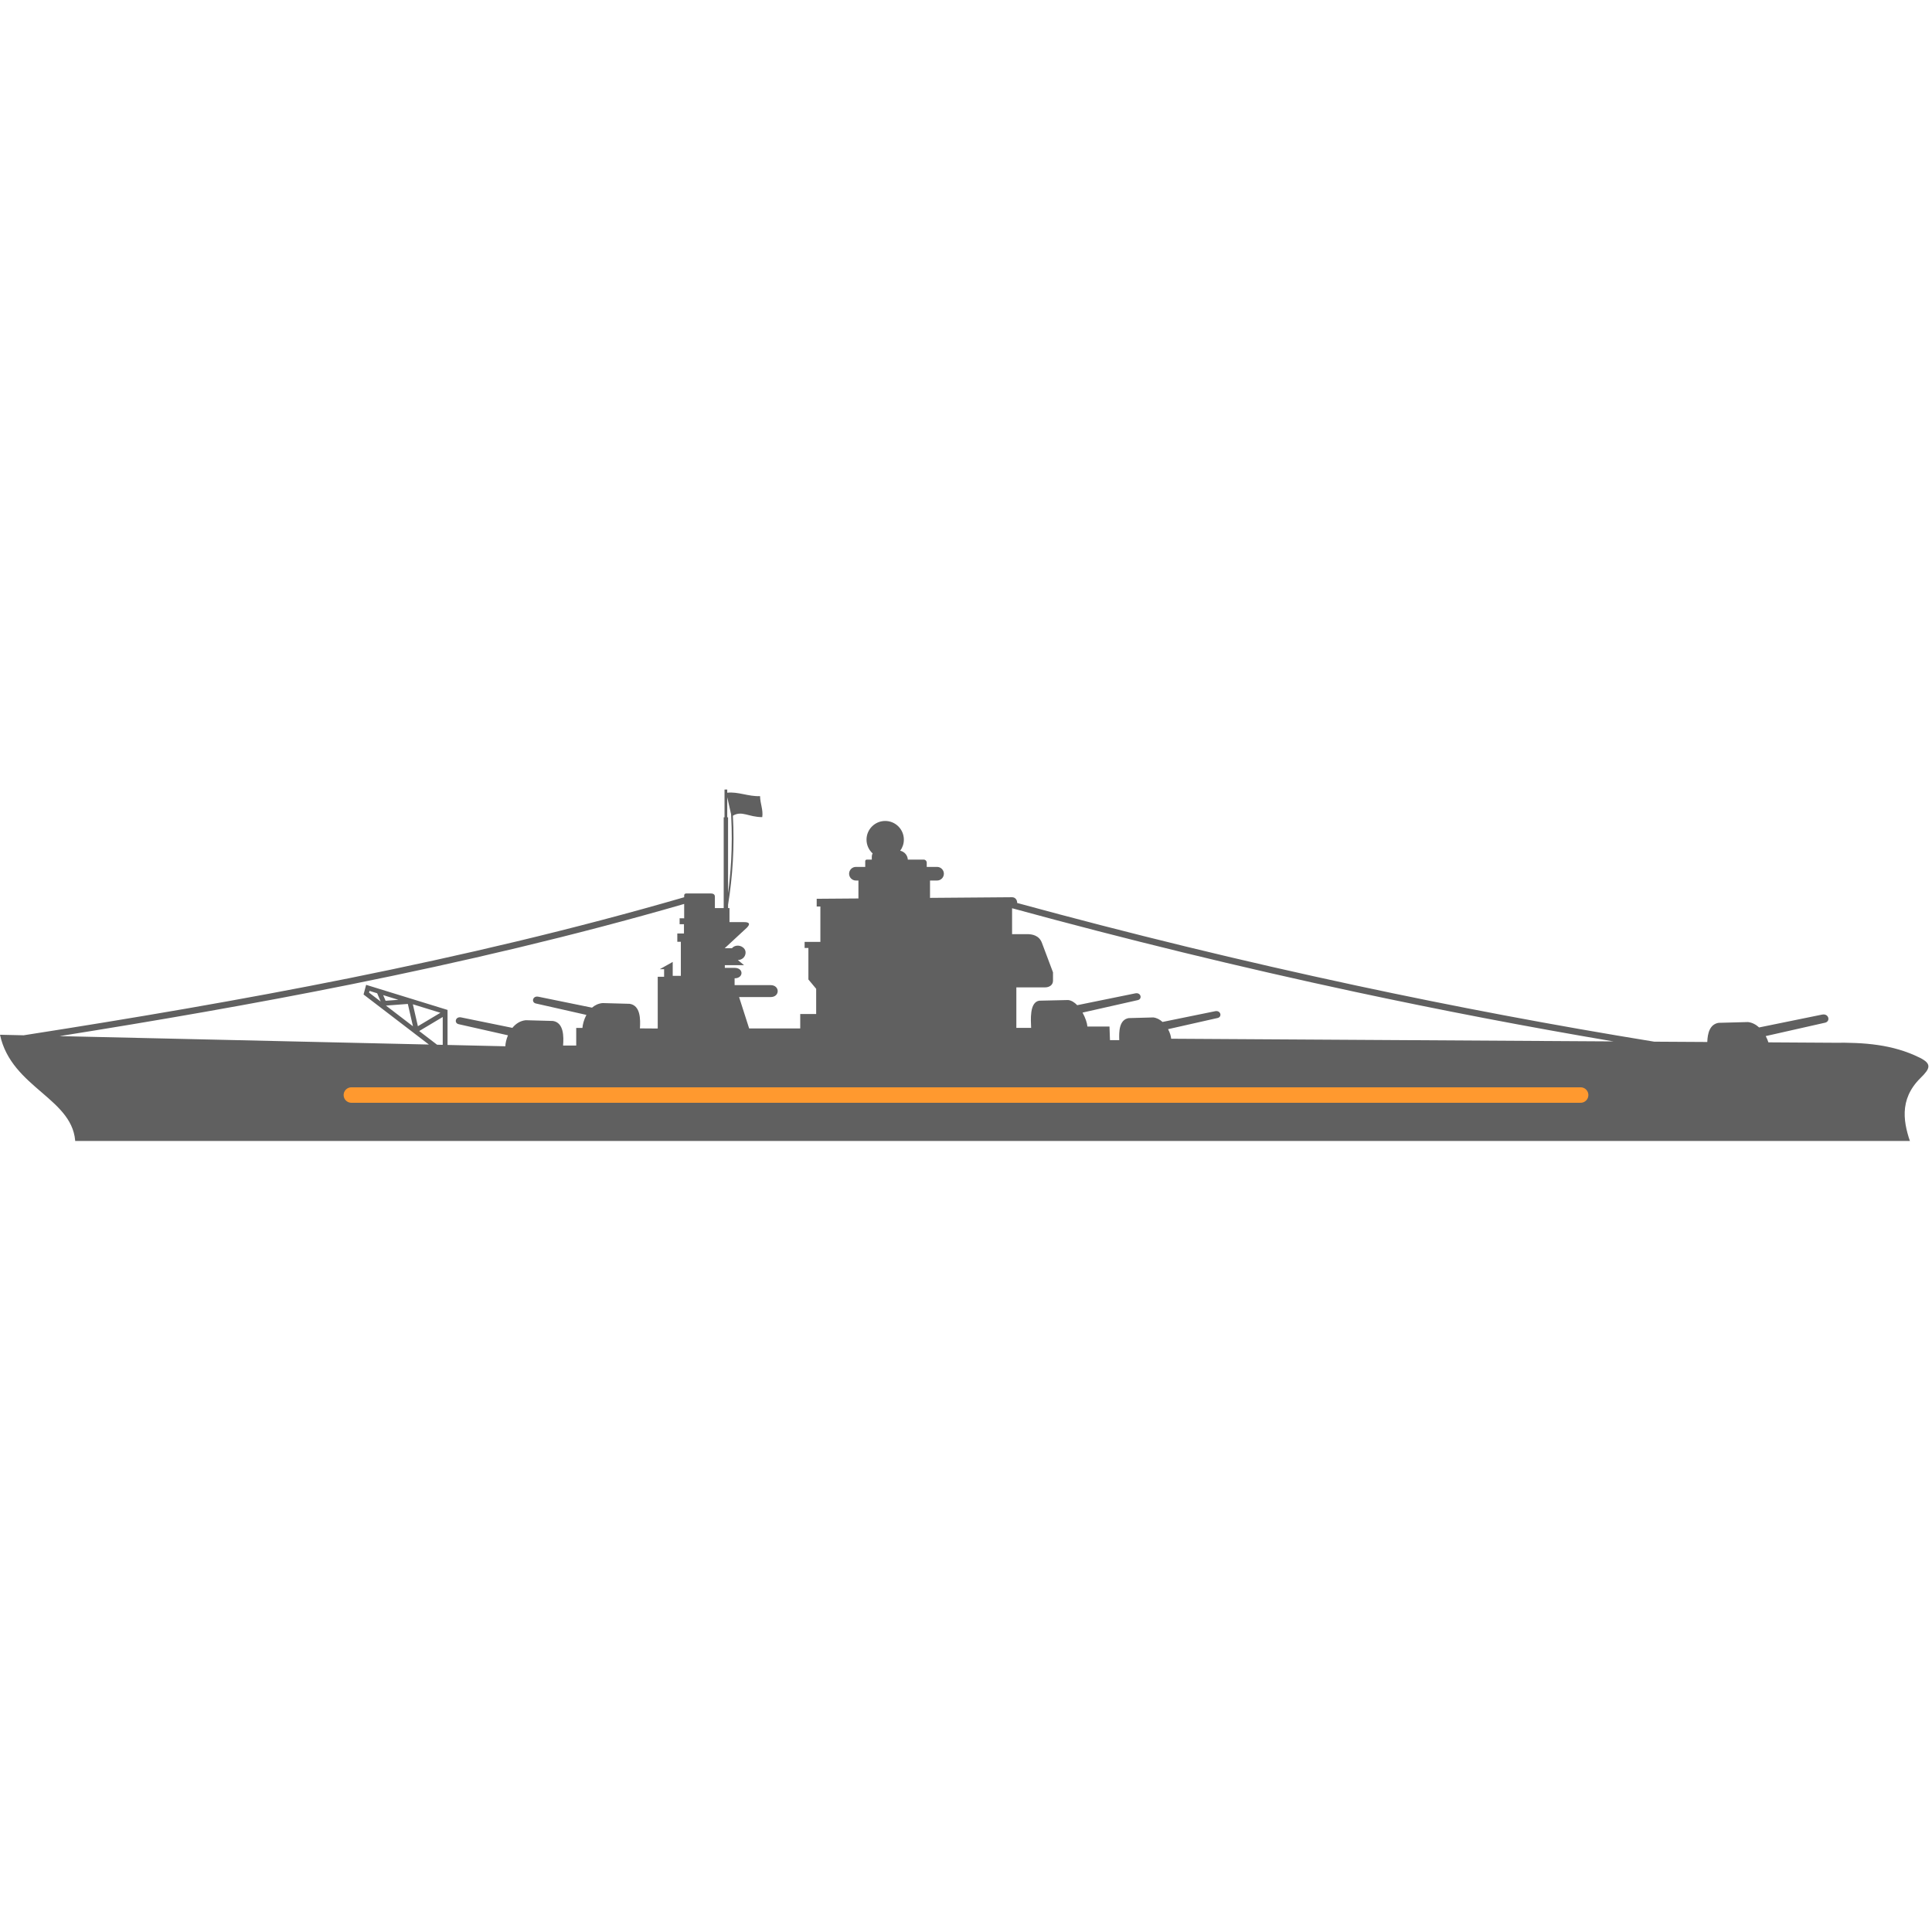 <svg xmlns="http://www.w3.org/2000/svg" xmlns:xlink="http://www.w3.org/1999/xlink" width="500" zoomAndPan="magnify" viewBox="0 0 375 375" height="500" preserveAspectRatio="xMidYMid meet" version="1.0"><defs><clipPath id="034ba56199"><path d="M 0 153.211 L 375 153.211 L 375 221.461 L 0 221.461 Z M 0 153.211 " clip-rule="nonzero"/></clipPath></defs><g clip-path="url(#034ba56199)"><path fill="#606060" d="M 196.445 176.289 L 196.445 181.316 L 199.379 181.316 C 200.328 181.316 201.684 181.547 202.227 182.984 L 204.387 188.73 L 204.387 190.359 C 204.387 191.227 203.625 191.648 202.863 191.648 L 197.273 191.648 L 197.273 199.512 L 200.141 199.512 C 200.086 197.977 199.797 194.543 201.707 194.234 L 207.332 194.105 C 207.977 194.18 208.57 194.566 209.086 195.105 L 220.355 192.809 C 221.465 192.582 221.762 193.914 220.848 194.121 L 210.121 196.543 C 210.684 197.555 211.027 198.633 211.062 199.246 L 215.352 199.254 L 215.445 201.891 L 217.246 201.891 C 217.195 200.355 217.172 197.922 219.082 197.613 L 223.84 197.484 C 224.535 197.562 225.141 197.898 225.645 198.359 L 235.852 196.277 C 236.961 196.051 237.258 197.383 236.344 197.59 L 226.719 199.762 C 227.078 200.43 227.285 201.109 227.324 201.617 L 313.168 202.137 C 296.352 199.289 279.609 196.074 262.941 192.504 C 240.656 187.727 218.492 182.312 196.445 176.289 Z M 81.367 200.125 L 84.832 202.777 L 85.934 202.805 L 85.934 197.398 Z M 74.914 195.184 L 80.156 199.199 L 79.16 194.863 Z M 73.207 192.793 L 71.719 192.332 L 71.629 192.664 L 73.891 194.398 Z M 77.328 194.062 L 74.375 193.152 L 74.844 194.25 Z M 79.891 193.875 L 86.867 196.027 L 86.867 202.824 L 98.086 203.082 C 98.105 202.5 98.27 201.727 98.598 200.953 L 89.012 198.789 C 88.098 198.582 88.391 197.25 89.504 197.477 L 99.453 199.508 C 100.082 198.73 100.941 198.133 102.055 198.023 L 107.336 198.168 C 109.453 198.512 109.43 201.211 109.293 202.941 L 111.844 202.941 L 111.844 199.523 L 113.047 199.523 C 113.098 198.863 113.336 197.895 113.82 196.992 L 104 194.773 C 103.086 194.566 103.379 193.234 104.492 193.461 L 114.91 195.586 C 115.453 195.113 116.125 194.777 116.949 194.695 L 122.23 194.84 C 124.344 195.184 124.32 197.883 124.207 199.609 L 127.664 199.633 L 127.664 189.59 L 128.902 189.59 L 128.902 188.117 L 128.07 188.117 L 130.574 186.711 L 130.574 189.406 L 132.152 189.406 L 132.152 182.801 L 131.465 182.801 L 131.465 181.195 L 132.758 181.195 L 132.758 179.395 L 131.914 179.395 L 131.914 178.234 L 132.797 178.246 L 132.797 175.453 C 111.414 181.641 89.75 186.715 68.062 191.078 C 49.195 194.875 30.312 198.129 11.574 201.109 L 83.246 202.742 L 80.504 200.645 L 80.492 200.652 L 80.488 200.629 L 70.812 193.219 L 70.566 193.027 L 71.066 191.156 L 79.875 193.871 L 79.891 193.871 Z M 85.484 196.578 L 80.133 194.93 L 81.113 199.188 Z M 191.945 227.039 C 194.086 227.105 194.219 228.375 191.945 228.469 C 186.84 228.824 180.68 229.121 177.07 228.668 C 171.605 227.984 173.723 227.09 177.871 227.062 C 181.48 227.039 187.051 227.027 191.945 227.039 Z M 199.883 227.496 C 204.336 227.539 208.832 227.48 213.887 227.48 C 220.48 227.48 226.891 227.02 233.148 227.02 C 235.664 227.02 260.211 229.797 259.48 226.277 C 259.242 226.195 232.688 226.125 231.383 226.332 C 227.965 226.871 221.055 225.328 218.492 225.938 C 216.371 226.441 210.297 226.582 205.457 226.512 C 201.207 226.449 199.012 224.949 192.805 225.422 C 189.617 225.664 172.918 226 168.5 225.289 C 164.086 224.574 165.344 224.348 164.387 223.031 C 163.43 221.715 155.035 223.477 153.859 223.668 C 152.688 223.863 143.707 224.355 140.074 223.863 C 136.441 223.371 127.449 223.23 123.82 223.23 C 120.195 223.23 92.742 222.812 92.617 223.602 C 92.488 224.395 95.188 224.434 96.801 223.984 C 98.41 223.535 104.086 223.984 106.582 224 C 109.074 224.016 113.316 223.496 115.672 223.832 C 118.031 224.168 123.043 224.367 125.684 224.367 C 128.324 224.367 139.965 224.32 141.047 224.527 C 142.133 224.738 142.84 224.891 142.637 225.715 C 142.434 226.539 136.219 225.852 135.023 225.605 C 133.828 225.363 132.684 225.301 129.949 225.484 C 127.211 225.668 122.758 224.52 120.785 224.938 C 118.812 225.359 113.934 224.617 113.18 226.133 C 112.43 227.648 118.645 225.312 121.305 226.461 C 123.965 227.613 120.363 228.062 119.125 228.27 C 117.887 228.48 112.543 228.426 112.59 229.199 C 112.637 229.977 118 229.766 120.215 229.621 C 122.43 229.477 127.465 229.516 130.582 229.398 C 133.703 229.285 133.078 228.438 135.641 228.438 C 138.203 228.438 141.75 229.07 144.047 229.109 C 146.348 229.152 155.781 229.91 157.457 228.723 C 159.129 227.531 161.258 228.539 164.09 229.078 C 166.922 229.617 167.168 228.906 170.191 228.906 C 173.215 228.906 173.188 229.41 175.695 229.828 C 178.207 230.246 182.438 230.402 184.934 230.785 C 187.43 231.168 199.883 231.457 201.25 229.996 C 202.621 228.535 195.59 228.609 195.906 228.07 C 196.152 227.656 198.473 227.668 199.883 227.496 Z M 110.059 224.926 C 106.621 225.078 94.516 225.359 91.324 224.602 C 88.762 223.992 81.852 225.535 78.434 224.996 C 77.133 224.789 50.574 224.859 50.332 224.945 C 49.605 228.461 74.152 225.684 76.668 225.684 C 82.922 225.684 89.336 226.145 95.926 226.145 C 101.031 226.145 105.562 226.176 110.059 226.16 C 111.656 226.152 111.508 224.863 110.059 224.926 Z M 284.801 227.535 C 276.809 227.52 267.027 227.562 266.883 227.613 C 266.402 229.93 276.871 229.516 284.801 228.965 C 287.074 228.871 286.938 227.602 284.801 227.535 Z M 88.047 226.98 C 83.152 226.973 77.582 226.98 73.969 226.996 C 69.824 227.012 67.707 227.559 73.168 227.98 C 76.777 228.258 82.938 228.074 88.047 227.855 C 90.32 227.801 90.184 227.02 88.047 226.98 Z M 141.898 158.012 L 141.156 154.738 L 141.156 158.645 L 141.316 158.645 L 141.316 173.344 C 141.586 171.332 141.789 169.246 141.91 167.125 C 142.07 164.277 142.082 161.355 141.922 158.426 L 141.922 158.422 Z M 371.008 222.328 L 273.41 222.285 C 275.41 222.406 276.969 222.574 277.805 222.805 C 283.098 224.258 332.227 221.355 328.145 224.059 C 323.93 224.645 320.105 225.938 316.41 224.684 C 315.066 224.227 285.145 225.773 279.727 225.105 C 278.363 224.938 268.867 224.34 267.406 224.34 C 261.938 224.34 247.348 226.027 243.707 225.184 C 241.453 224.664 234.59 225.715 229.621 224.945 C 226.25 224.426 214.035 224.508 210.84 225.27 C 208.277 225.879 201.363 224.336 197.945 224.871 C 196.645 225.078 170.086 225.008 169.848 224.926 C 169.117 221.406 193.664 224.184 196.184 224.184 C 202.438 224.184 208.848 223.723 215.441 223.723 C 226.508 223.723 234.957 224 245.941 222.609 C 246.934 222.484 248.742 222.371 251.016 222.277 L 14.625 222.176 C 14.625 213.234 2.234 211.316 0 200.844 L 4.586 200.949 C 25.531 197.684 46.688 194.109 67.816 189.859 C 89.586 185.48 111.332 180.379 132.797 174.156 L 132.797 173.918 C 132.777 173.609 132.887 173.398 133.324 173.418 L 137.93 173.418 C 138.309 173.418 138.758 173.512 138.758 174.035 L 138.758 176.258 L 140.469 176.258 L 140.469 158.645 L 140.629 158.645 L 140.629 153.254 L 141.156 153.254 L 141.156 153.867 C 143.27 153.625 145.242 154.625 147.527 154.531 C 147.547 155.984 148.164 157.18 147.953 158.605 C 145.242 158.594 144.004 157.281 142.254 158.328 C 142.422 161.297 142.41 164.258 142.246 167.141 C 142.078 170.07 141.758 172.922 141.316 175.621 L 141.316 176.258 L 141.594 176.258 L 141.594 178.984 L 144.48 178.984 C 145.324 178.984 145.766 179.262 144.957 180.074 L 140.668 184.047 L 142.082 184.047 C 142.613 183.352 143.898 183.359 144.504 184.203 C 145.039 184.953 144.543 186.312 143.215 186.34 L 144.426 187.344 L 140.688 187.344 L 140.688 187.859 L 142.586 187.859 C 144.383 187.859 144.355 189.887 142.586 189.887 L 142.586 191.211 L 149.566 191.211 C 151.402 191.211 151.422 193.531 149.566 193.531 L 143.457 193.531 L 145.41 199.621 L 155.324 199.621 L 155.324 196.816 L 158.418 196.816 L 158.418 191.926 L 156.91 190.113 L 156.91 184.004 L 156.176 184.004 L 156.176 182.82 L 159.234 182.82 L 159.234 175.953 L 158.52 175.953 L 158.52 174.453 L 166.621 174.391 L 166.621 170.91 L 166.129 170.91 C 165.402 170.91 164.809 170.316 164.809 169.59 C 164.809 168.863 165.402 168.266 166.129 168.266 L 167.941 168.266 L 167.941 167.141 C 167.941 166.98 168.074 166.848 168.234 166.848 L 169.215 166.848 L 169.215 166.262 C 169.215 166.039 169.273 165.832 169.383 165.656 C 168.652 164.992 168.191 164.035 168.191 162.973 C 168.191 160.973 169.816 159.348 171.816 159.348 C 173.816 159.348 175.438 160.973 175.438 162.973 C 175.438 163.777 175.176 164.523 174.73 165.125 C 175.543 165.297 176.164 166 176.207 166.848 L 179.293 166.848 C 179.617 166.848 179.879 167.113 179.879 167.438 L 179.879 168.266 L 181.887 168.266 C 182.613 168.266 183.207 168.863 183.207 169.59 C 183.207 170.316 182.613 170.91 181.887 170.91 L 180.516 170.91 L 180.516 174.277 L 196.445 174.152 C 197.094 174.152 197.453 174.715 197.43 175.266 C 219.207 181.207 241.129 186.555 263.199 191.281 C 282.387 195.395 301.68 199.035 321.086 202.188 L 331.383 202.25 C 331.441 200.602 331.832 198.816 333.586 198.531 L 339.281 198.379 C 340.113 198.473 340.84 198.875 341.441 199.426 L 353.656 196.934 C 354.988 196.66 355.34 198.258 354.246 198.504 L 342.727 201.105 C 342.949 201.516 343.125 201.93 343.246 202.32 L 355.969 202.398 C 361.758 202.324 367.348 202.688 372.602 205.289 C 375.02 206.488 374.656 207.387 372.789 209.219 C 368.434 213.496 369.512 218.191 371.008 222.328 " fill-opacity="1" fill-rule="evenodd"/></g><path stroke-linecap="round" transform="matrix(0.75, 0, 0, 0.75, 66.699, 211.048)" fill="none" stroke-linejoin="miter" d="M 2.001 1.999 L 320.136 1.999 " stroke="#ff992f" stroke-width="4" stroke-opacity="1" stroke-miterlimit="4"/></svg>